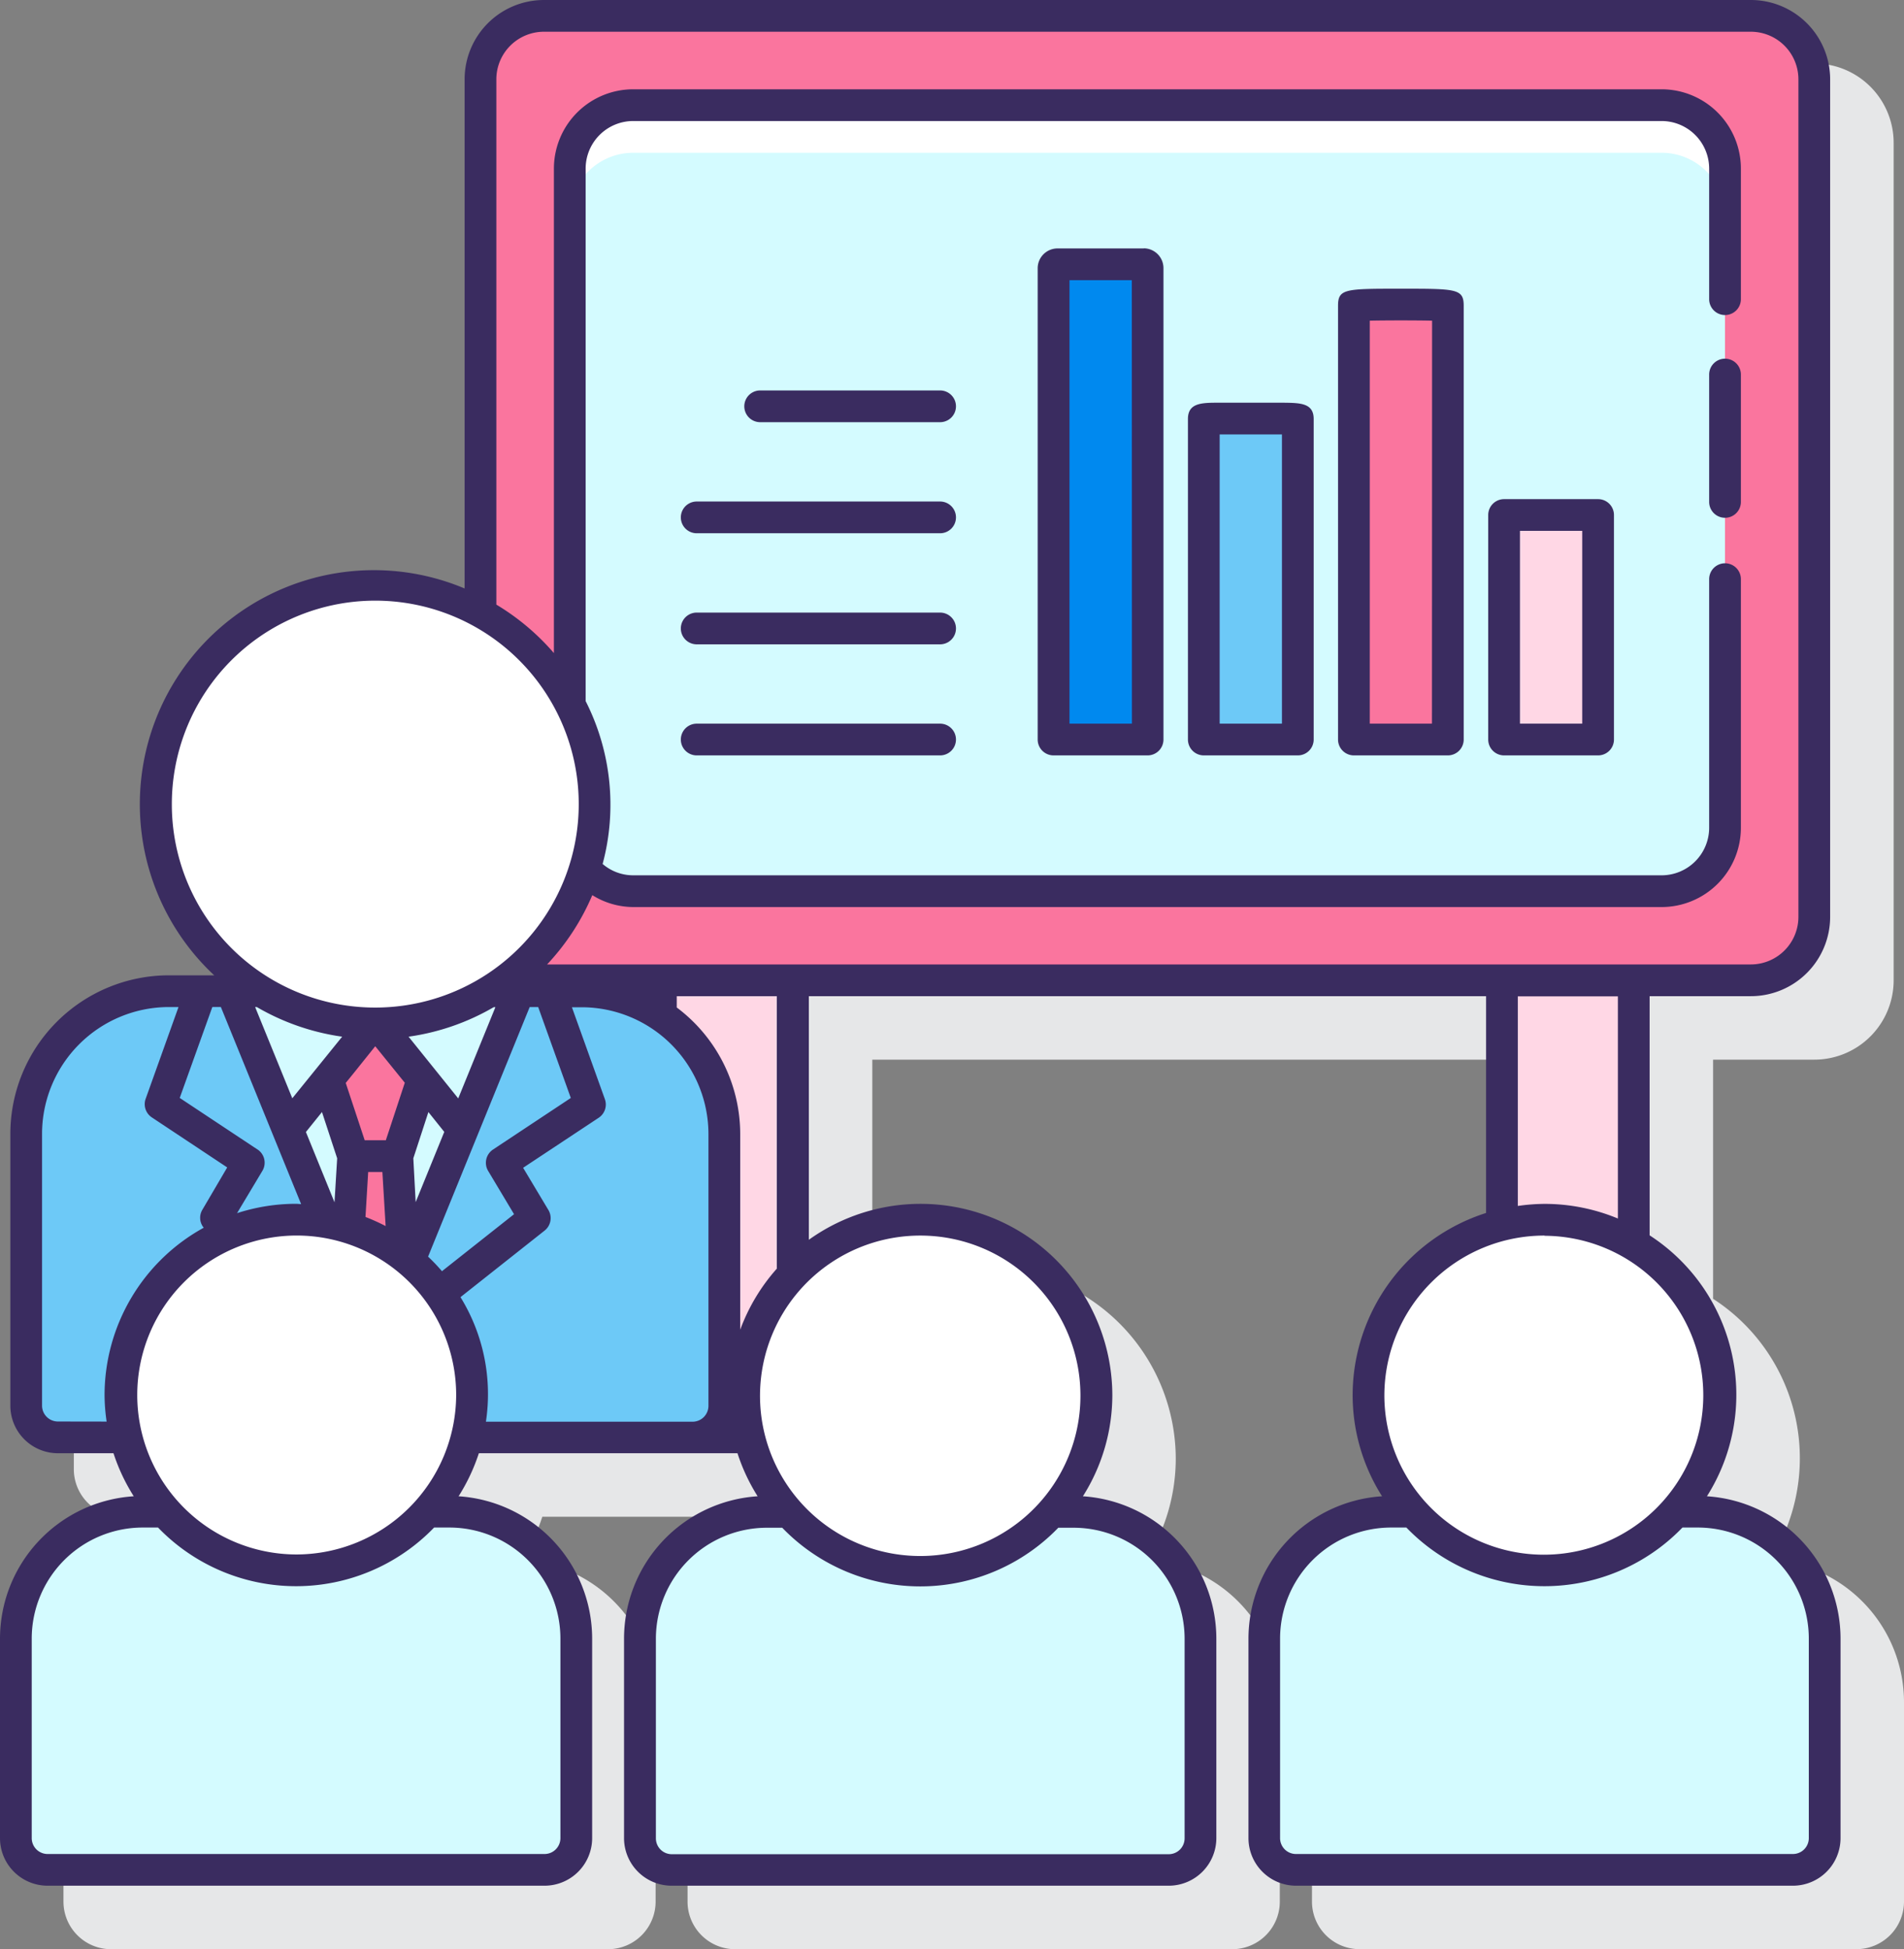<svg xmlns="http://www.w3.org/2000/svg" viewBox="0 0 480 491.38"><rect x="0" y="0" width="480" height="491.38" fill="#808080" stroke="none"/><defs><style>.cls-1{fill:#e6e7e8;}.cls-2{fill:#fa759e;}.cls-3{fill:#d4fbff;}.cls-4{fill:#fff;}.cls-5{fill:#0089ef;}.cls-6{fill:#6dc9f7;}.cls-7{fill:#ffd7e5;}.cls-8{fill:#3a2c60;}</style></defs><g id="Слой_2" data-name="Слой 2"><g id="Слой_1-2" data-name="Слой 1"><path class="cls-1" d="M446.32,393.2a47.85,47.85,0,0,0-14.45-65.78V267.13h25.52a20,20,0,0,0,20-20V36a20,20,0,0,0-20-20H153.13a20,20,0,0,0-20,20V164.35A59,59,0,0,0,70,261.88H58.61a40,40,0,0,0-40,40v68.48a12,12,0,0,0,12,12h14a48,48,0,0,0,5.11,10.84A36,36,0,0,0,16,429.08v50.3a12,12,0,0,0,12,12H153.28a12,12,0,0,0,12-12v-50.3a36,36,0,0,0-33.67-35.88,47.83,47.83,0,0,0,5.11-10.84h65.21A47.59,47.59,0,0,0,207,393.2a36,36,0,0,0-33.67,35.89v50.29a12,12,0,0,0,12,12H310.64a12,12,0,0,0,12-12V429.09A36,36,0,0,0,289,393.2a47.69,47.69,0,0,0,7.41-25.52,48.33,48.33,0,0,0-76.5-39.13V267.13H390.65v54.65A48.29,48.29,0,0,0,357,367.68a47.7,47.7,0,0,0,7.42,25.52,36,36,0,0,0-33.67,35.88v50.29a12,12,0,0,0,12,12H468a12,12,0,0,0,12-12V429.08a36,36,0,0,0-33.68-35.88Z"/><path class="cls-2" d="M441.39,247.13H137.13a16,16,0,0,1-16-16V20a16,16,0,0,1,16-16H441.39a16,16,0,0,1,16,16V231.13A16,16,0,0,1,441.39,247.13Z"/><path class="cls-3" d="M418.88,224.62H159.64a16,16,0,0,1-16-16V42.51a16,16,0,0,1,16-16H418.88a16,16,0,0,1,16,16V208.62A16,16,0,0,1,418.88,224.62Z"/><path class="cls-4" d="M418.88,26.51H159.64a16,16,0,0,0-16,16v12a16,16,0,0,1,16-16H418.88a16,16,0,0,1,16,16v-12A16,16,0,0,0,418.88,26.51Z"/><path class="cls-5" d="M289.33,186.43h-23.7V67.6a1,1,0,0,1,1-1h21.76a1,1,0,0,1,1,1V186.43Z"/><path class="cls-6" d="M327.18,186.43h-23.7V105.62c0-.18,23.7-.18,23.7,0Z"/><path class="cls-2" d="M365,186.43H341.32V77.1c0-.43,23.71-.43,23.71,0Z"/><path class="cls-7" d="M379.18,129.83h23.7v56.6h-23.7Z"/><path class="cls-7" d="M378.64,247.13h33.23V362.35H378.64Z"/><path class="cls-7" d="M166.64,247.13h33.23V362.35H166.64Z"/><path class="cls-6" d="M174.6,362.35H14.6a8,8,0,0,1-8-8V285.87a36,36,0,0,1,36-36h104a36,36,0,0,1,36,36v68.48A8,8,0,0,1,174.6,362.35Z"/><path class="cls-3" d="M94.6,338.86l36.24-89H58.37Z"/><path class="cls-2" d="M94.6,257.39,82.67,272.13l6.38,19.32h11.11l6.38-19.32Z"/><path class="cls-2" d="M94.6,338.86l7.33-18-1.77-29.41H89.05l-1.77,29.41Z"/><path class="cls-4" d="M149.89,203a55.29,55.29,0,1,1-55.29-55,55.17,55.17,0,0,1,55.29,55Z"/><path class="cls-3" d="M137.28,471.38H12a8,8,0,0,1-8-8v-50.3a32,32,0,0,1,32-32h77.28a32,32,0,0,1,32,32v50.3A8,8,0,0,1,137.28,471.38Z"/><path class="cls-4" d="M119,351.68a44.39,44.39,0,1,1-44.38-44.19A44.28,44.28,0,0,1,119,351.68Z"/><path class="cls-3" d="M294.64,471.38H169.35a8,8,0,0,1-8-8v-50.3a32,32,0,0,1,32-32h77.29a32,32,0,0,1,32,32v50.3A8,8,0,0,1,294.64,471.38Z"/><path class="cls-4" d="M276.38,351.68A44.39,44.39,0,1,1,232,307.49,44.28,44.28,0,0,1,276.38,351.68Z"/><path class="cls-3" d="M452,471.38H326.71a8,8,0,0,1-8-8v-50.3a32,32,0,0,1,32-32H428a32,32,0,0,1,32,32v50.3A8,8,0,0,1,452,471.38Z"/><path class="cls-4" d="M433.74,351.68a44.39,44.39,0,1,1-44.39-44.19A44.29,44.29,0,0,1,433.74,351.68Z"/><path class="cls-8" d="M288.36,62.63H266.6a5,5,0,0,0-5,5V186.43a4,4,0,0,0,4,4h23.71a4,4,0,0,0,4-4V67.6a5,5,0,0,0-5-5Zm-3,119.8H269.62V70.63h15.71Z"/><path class="cls-8" d="M323.52,101.52c-4.47,0-11.91,0-16.38,0-4.28,0-7.66.08-7.66,4.1v80.81a4,4,0,0,0,4,4h23.7a4,4,0,0,0,4-4V105.62C331.18,101.6,327.8,101.57,323.52,101.52Zm-.34,80.91h-15.7V109.52c4.3,0,11.4,0,15.7,0Z"/><path class="cls-8" d="M353.18,72.78c-14.05,0-15.86,0-15.86,4.32V186.43a4,4,0,0,0,4,4H365a4,4,0,0,0,4-4V77.1c0-4.32-1.81-4.32-15.85-4.32ZM361,182.43H345.32V80.84c4.26-.09,11.46-.09,15.71,0Z"/><path class="cls-8" d="M402.88,125.83h-23.7a4,4,0,0,0-4,4v56.6a4,4,0,0,0,4,4h23.7a4,4,0,0,0,4-4v-56.6a4,4,0,0,0-4-4Zm-4,56.6h-15.7v-48.6h15.7Z"/><path class="cls-8" d="M237,98.43H191.64a4,4,0,0,0,0,8H237a4,4,0,0,0,0-8Z"/><path class="cls-8" d="M237,126.43H175.64a4,4,0,0,0,0,8H237a4,4,0,0,0,0-8Z"/><path class="cls-8" d="M237,154.43H175.64a4,4,0,0,0,0,8H237a4,4,0,0,0,0-8Z"/><path class="cls-8" d="M237,182.43H175.64a4,4,0,0,0,0,8H237a4,4,0,0,0,0-8Z"/><path class="cls-8" d="M434.88,90.42a4,4,0,0,0-4,4v32.11a4,4,0,0,0,8,0V94.42A4,4,0,0,0,434.88,90.42Z"/><path class="cls-8" d="M430.32,377.2a47.88,47.88,0,0,0-14.45-65.78V251.13h25.51a20,20,0,0,0,20-20V20a20,20,0,0,0-20-20H137.13a20,20,0,0,0-20,20V148.35A59,59,0,0,0,54,245.87H42.61a40,40,0,0,0-40,40v68.48a12,12,0,0,0,12,12h14a47.9,47.9,0,0,0,5.11,10.85A36,36,0,0,0,0,413.08v50.29a12,12,0,0,0,12,12H137.28a12,12,0,0,0,12-12V413.08a36,36,0,0,0-33.67-35.88,48.1,48.1,0,0,0,5.11-10.85h65.2A47.9,47.9,0,0,0,191,377.2a36,36,0,0,0-33.68,35.88v50.29a12,12,0,0,0,12,12H294.64a12,12,0,0,0,12-12V413.08A36,36,0,0,0,273,377.2a47.72,47.72,0,0,0,7.42-25.52,48.34,48.34,0,0,0-76.51-39.14V251.13H374.64v54.65A48.28,48.28,0,0,0,341,351.68a47.7,47.7,0,0,0,7.42,25.52,36,36,0,0,0-33.68,35.88v50.29a12,12,0,0,0,12,12H452a12,12,0,0,0,12-12V413.08a36,36,0,0,0-33.68-35.88ZM125.13,20a12,12,0,0,1,12-12H441.38a12,12,0,0,1,12,12V231.13a12,12,0,0,1-12,12H137.92a59.37,59.37,0,0,0,11.4-17.47,19.62,19.62,0,0,0,10.32,3H418.88a20,20,0,0,0,20-20V146a4,4,0,0,0-8,0v62.66a12,12,0,0,1-12,12H159.64a11.83,11.83,0,0,1-7.72-2.86,57.68,57.68,0,0,0-4.28-41.06V42.51a12,12,0,0,1,12-12H418.88a12,12,0,0,1,12,12V75.42a4,4,0,1,0,8,0V42.51a20,20,0,0,0-20-20H159.64a20,20,0,0,0-20,20V164.64a59.56,59.56,0,0,0-14.51-12.22ZM143.9,276.79l-19.61,13a4,4,0,0,0-1.23,5.39l6.53,10.91-18.17,14.37a46.68,46.68,0,0,0-3.5-3.67l25.61-62.91h2.15ZM74.64,391.87A40.2,40.2,0,1,1,115,351.68,40.34,40.34,0,0,1,74.64,391.87ZM64.92,289.78l-19.61-13,8.22-22.92h2.15l20.23,49.68c-.43,0-.84-.07-1.27-.07a48.19,48.19,0,0,0-14.88,2.36l6.39-10.67a4,4,0,0,0-1.23-5.39Zm16.25-9.44L85,292l-.67,11.09-7.21-17.72ZM94.6,263.75l7.45,9.2-4.78,14.5H91.94L87.16,273l2.19-2.7Zm-1.78,31.7H96.4l.82,13.63a50.48,50.48,0,0,0-5.08-2.29ZM104.2,292,108,280.34l4,5-7.21,17.71Zm20.27-38.1h.42l-9.37,23L103,261.34a58.85,58.85,0,0,0,21.52-7.47ZM79.56,269.62h0l-5.87,7.25-9.37-23h.42a59.09,59.09,0,0,0,21.52,7.47ZM43.32,202.94A51.29,51.29,0,1,1,94.6,254,51.23,51.23,0,0,1,43.32,202.94ZM14.6,358.35a4,4,0,0,1-4-4V285.87a32,32,0,0,1,32-32H45L36.72,277a4,4,0,0,0,1.56,4.69l19,12.61L51,305a3.93,3.93,0,0,0,.36,4.5,48.2,48.2,0,0,0-25,42.2,47.38,47.38,0,0,0,.52,6.67Zm98.68,26.73a28,28,0,0,1,28,28v50.3a4,4,0,0,1-4,4H12a4,4,0,0,1-4-4v-50.3a28,28,0,0,1,28-28h3.84a48.34,48.34,0,0,0,69.6,0ZM116.09,327l21.21-16.78a4,4,0,0,0,.95-5.19l-6.37-10.64,19.05-12.61a4,4,0,0,0,1.56-4.69l-8.31-23.17h2.42a32,32,0,0,1,32,32v68.48a4,4,0,0,1-4,4H122.5a46.6,46.6,0,0,0-6.41-31.4Zm154.55,58.13a28,28,0,0,1,28,28v50.3a4,4,0,0,1-4,4H169.35a4,4,0,0,1-4-4v-50.3a28,28,0,0,1,28-28h3.85a48.34,48.34,0,0,0,69.6,0Zm1.74-33.4A40.39,40.39,0,1,1,232,311.48,40.34,40.34,0,0,1,272.38,351.68Zm-76.51-31.95a48.18,48.18,0,0,0-9.26,15.43V285.87a39.91,39.91,0,0,0-16-31.89v-2.85h25.23v68.6Zm186.77-68.6h25.23v56a48.19,48.19,0,0,0-18.52-3.69,49.51,49.51,0,0,0-6.71.52Zm6.71,60.35A40.2,40.2,0,1,1,349,351.68a40.35,40.35,0,0,1,40.38-40.2ZM456,463.38a4,4,0,0,1-4,4H326.71a4,4,0,0,1-4-4v-50.3a28,28,0,0,1,28-28h3.84a48.34,48.34,0,0,0,69.6,0H428a28,28,0,0,1,28,28Z"/></g></g></svg>